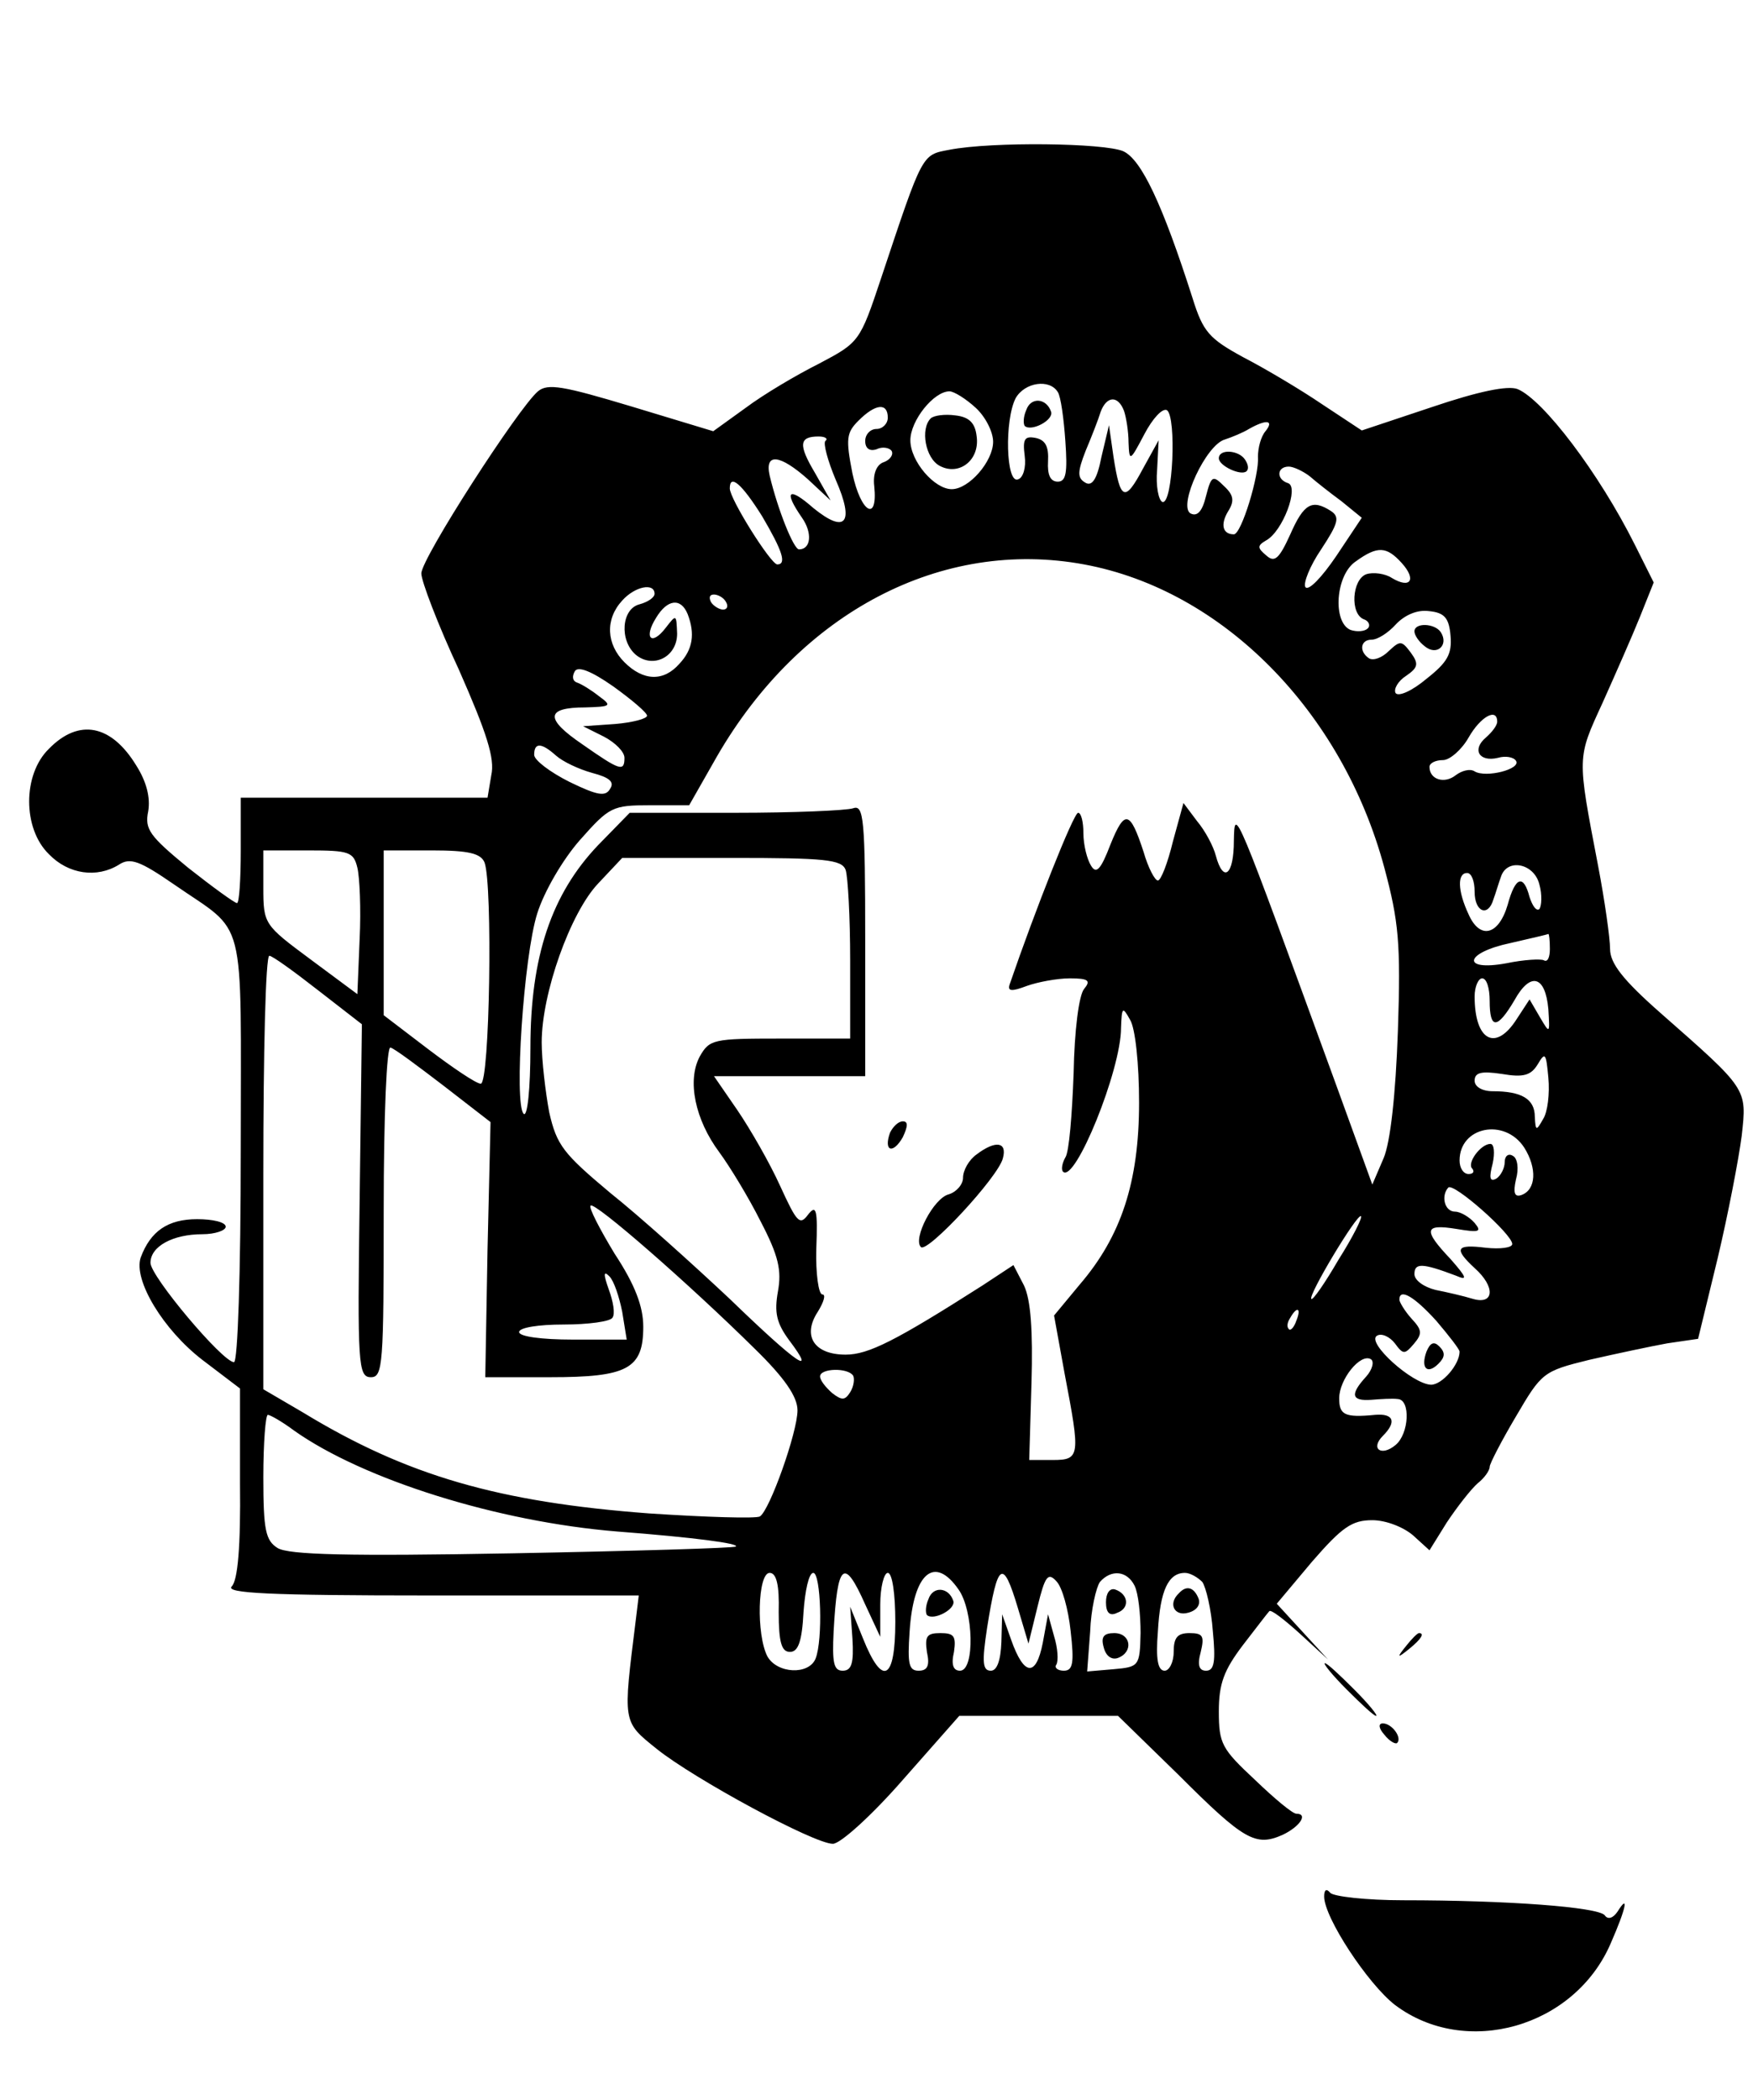 <?xml version="1.0" standalone="no"?>
<!DOCTYPE svg PUBLIC "-//W3C//DTD SVG 20010904//EN"
 "http://www.w3.org/TR/2001/REC-SVG-20010904/DTD/svg10.dtd">
<svg version="1.0" xmlns="http://www.w3.org/2000/svg"
 width="233pt" height="279pt" viewBox="0 0 233 279"
 preserveAspectRatio="xMidYMid meet">

<g transform="translate(0,279) scale(0.1,-0.1)"
fill="#000000" stroke="none">
<path d="M1262 2591 c-37 -7 -35 -3 -91 -171 -28 -84 -29 -85 -82 -113 -30
-15 -74 -41 -98 -59 l-43 -31 -109 33 c-90 27 -111 31 -124 20 -26 -22 -155
-222 -155 -242 0 -10 22 -68 50 -128 37 -84 48 -118 43 -140 l-5 -30 -164 0
-164 0 0 -70 c0 -38 -2 -70 -5 -70 -3 0 -32 21 -65 47 -51 42 -58 51 -53 75 3
18 -2 39 -16 61 -33 54 -76 63 -116 22 -35 -34 -35 -106 0 -140 26 -27 64 -32
93 -14 15 10 28 5 73 -26 98 -68 89 -32 89 -352 0 -165 -4 -283 -9 -283 -15 0
-111 114 -111 132 0 22 30 38 69 38 17 0 31 5 31 10 0 6 -17 10 -38 10 -39 0
-62 -16 -75 -51 -10 -30 30 -96 82 -136 l50 -38 0 -126 c1 -84 -3 -129 -11
-137 -9 -9 49 -12 264 -12 l277 0 -4 -33 c-17 -137 -18 -134 28 -171 50 -40
209 -126 234 -126 10 0 52 38 93 85 l75 85 106 0 105 0 80 -78 c88 -88 103
-96 139 -80 23 11 34 28 18 28 -5 0 -29 20 -55 45 -44 41 -48 48 -48 91 0 37
7 55 32 88 17 22 33 43 35 45 2 3 20 -11 41 -30 l37 -34 -34 37 -34 37 47 56
c40 46 53 55 80 55 18 0 41 -9 54 -20 l22 -20 23 37 c14 21 32 44 41 52 9 7
16 17 16 22 0 4 16 35 35 67 34 58 36 60 97 75 35 8 82 18 104 22 l41 6 26
107 c14 59 28 132 32 163 7 63 8 61 -108 163 -50 44 -67 66 -67 85 0 14 -7 64
-16 111 -28 146 -28 142 6 216 17 38 40 90 50 115 l18 45 -25 50 c-48 96 -122
193 -156 207 -13 5 -52 -3 -114 -24 l-93 -31 -53 35 c-28 19 -75 47 -104 62
-46 25 -54 34 -68 79 -40 125 -68 184 -92 195 -25 11 -174 13 -231 2z m144
-322 c4 -6 8 -36 10 -65 3 -42 1 -54 -10 -54 -10 0 -14 9 -13 27 1 19 -3 28
-16 31 -15 3 -18 -1 -15 -24 2 -15 -2 -29 -9 -31 -16 -6 -18 79 -3 108 12 21
45 26 56 8z m-109 -21 c13 -12 23 -32 23 -45 0 -26 -32 -63 -55 -63 -23 0 -55
37 -55 65 0 26 31 65 52 65 6 0 22 -10 35 -22z m197 -4 c3 -9 6 -28 6 -42 1
-26 2 -25 21 11 11 21 24 35 30 32 13 -9 8 -126 -6 -122 -5 2 -9 21 -7 43 l2
39 -21 -38 c-24 -45 -30 -42 -39 16 l-6 42 -10 -42 c-6 -31 -13 -40 -22 -34
-10 6 -10 14 1 42 8 19 17 42 20 52 8 21 23 22 31 1z m-314 -9 c0 -8 -7 -15
-15 -15 -8 0 -15 -7 -15 -16 0 -10 6 -14 15 -11 8 4 17 2 20 -2 3 -5 -2 -12
-10 -15 -10 -3 -15 -16 -13 -32 5 -49 -18 -35 -29 17 -9 46 -8 54 8 70 23 23
39 24 39 4z m502 -18 c-6 -7 -10 -22 -10 -34 2 -24 -22 -103 -32 -103 -15 0
-18 13 -8 30 9 14 8 22 -5 34 -15 15 -17 14 -24 -13 -5 -21 -12 -28 -21 -23
-16 11 21 91 46 98 9 3 24 9 32 14 23 13 34 12 22 -3z m-585 -13 c-3 -3 3 -26
14 -52 25 -57 13 -72 -30 -37 -33 29 -40 23 -15 -13 14 -20 12 -42 -4 -42 -7
0 -28 52 -39 98 -7 31 14 28 51 -5 l30 -28 -21 37 c-22 37 -21 48 5 48 9 0 13
-3 9 -6z m644 -47 c8 -7 27 -22 42 -33 l27 -22 -34 -51 c-19 -28 -37 -47 -41
-41 -3 5 6 28 21 50 23 35 25 43 13 51 -25 16 -36 10 -54 -31 -15 -33 -21 -38
-32 -28 -12 10 -12 13 0 20 22 12 44 71 29 76 -16 5 -15 22 1 22 6 0 19 -6 28
-13z m-728 -53 c27 -46 33 -64 20 -64 -9 1 -63 87 -63 101 0 20 16 6 43 -37z
m850 -62 c20 -22 12 -35 -13 -20 -9 6 -25 8 -34 5 -19 -7 -22 -53 -3 -60 6 -2
9 -8 5 -12 -4 -4 -14 -5 -23 -2 -24 10 -20 73 7 91 29 21 41 20 61 -2z m-422
-2 c184 -34 343 -195 399 -403 19 -71 22 -100 18 -217 -3 -85 -10 -148 -19
-169 l-15 -35 -49 135 c-135 370 -134 368 -135 322 0 -46 -14 -57 -24 -20 -3
12 -14 33 -25 46 l-18 24 -14 -51 c-7 -29 -16 -52 -20 -52 -4 0 -13 17 -19 38
-18 55 -25 57 -44 10 -13 -34 -19 -40 -26 -28 -5 8 -10 27 -10 43 0 15 -3 27
-7 27 -6 0 -57 -129 -91 -228 -3 -9 2 -10 23 -2 14 5 40 10 57 10 25 0 28 -3
19 -14 -7 -8 -13 -56 -14 -112 -2 -55 -6 -105 -11 -112 -4 -7 -6 -16 -3 -19
16 -15 77 135 77 191 1 28 2 29 12 11 7 -11 12 -59 12 -110 0 -106 -24 -178
-79 -242 l-34 -41 14 -77 c21 -110 21 -115 -16 -115 l-31 0 3 102 c2 71 -1
111 -10 130 l-14 27 -41 -27 c-116 -74 -152 -92 -182 -92 -42 0 -58 25 -37 57
8 13 11 23 6 23 -5 0 -9 28 -8 61 2 52 0 59 -11 45 -11 -15 -15 -10 -37 38
-14 31 -40 76 -57 101 l-31 45 101 0 100 0 0 181 c0 161 -2 180 -16 175 -9 -3
-79 -6 -157 -6 l-140 0 -42 -43 c-62 -65 -90 -148 -90 -269 0 -55 -4 -93 -9
-88 -13 13 0 209 18 266 9 29 34 72 57 98 39 44 43 46 93 46 l52 0 37 65 c111
192 299 290 488 255z m-571 -39 c0 -5 -9 -11 -20 -14 -24 -6 -27 -48 -5 -67
23 -19 55 -3 55 28 -1 26 -1 26 -15 8 -19 -25 -30 -14 -13 13 15 25 33 27 42
5 10 -26 7 -47 -11 -66 -21 -24 -48 -23 -73 2 -24 24 -26 57 -3 82 17 19 43
24 43 9z m95 -11 c3 -5 2 -10 -4 -10 -5 0 -13 5 -16 10 -3 6 -2 10 4 10 5 0
13 -4 16 -10z m963 -45 c2 -24 -4 -35 -32 -57 -19 -16 -37 -24 -41 -19 -3 5 3
16 14 23 16 11 17 16 6 31 -12 16 -14 16 -29 2 -9 -9 -20 -13 -26 -10 -14 9
-12 25 3 25 8 0 22 9 32 20 12 13 29 20 44 18 21 -2 27 -9 29 -33z m-1068
-106 c0 -4 -19 -9 -42 -11 l-43 -3 28 -14 c15 -8 27 -20 27 -28 0 -19 -6 -17
-56 18 -50 34 -49 49 4 49 34 1 36 2 18 15 -10 8 -23 16 -29 18 -6 2 -7 8 -3
15 4 7 21 1 51 -20 25 -18 45 -35 45 -39z m1130 -8 c0 -5 -7 -14 -15 -21 -19
-16 -9 -33 16 -27 10 3 21 1 24 -4 7 -11 -40 -23 -55 -14 -6 4 -17 1 -25 -5
-15 -12 -35 -6 -35 11 0 5 8 9 18 9 9 0 25 14 34 30 16 28 38 40 38 21z
m-1251 -45 c9 -8 30 -18 48 -23 23 -6 30 -12 24 -21 -6 -11 -17 -9 -54 9 -26
13 -47 29 -47 36 0 17 10 16 29 -1z m-264 -149 c3 -12 5 -55 3 -95 l-3 -73
-62 46 c-62 46 -63 47 -63 96 l0 49 60 0 c54 0 60 -2 65 -23z m169 7 c11 -29
7 -294 -5 -294 -6 0 -37 21 -70 46 l-59 45 0 110 0 109 64 0 c49 0 65 -4 70
-16z m480 -10 c3 -9 6 -63 6 -120 l0 -104 -93 0 c-89 0 -94 -1 -107 -24 -17
-32 -6 -84 26 -127 14 -19 39 -60 55 -92 24 -46 28 -65 23 -93 -5 -28 -2 -42
15 -65 37 -49 12 -33 -79 55 -49 46 -120 110 -159 141 -62 52 -71 63 -81 107
-5 27 -10 69 -10 93 0 65 38 172 75 211 l32 34 146 0 c123 0 146 -2 151 -16z
m922 -19 c4 -14 3 -29 0 -33 -4 -3 -9 4 -13 16 -8 31 -19 27 -29 -10 -12 -41
-37 -47 -52 -13 -15 32 -15 55 -2 55 6 0 10 -11 10 -25 0 -27 18 -34 25 -10 3
8 7 22 10 30 8 25 44 18 51 -10z m14 -86 c0 -11 -3 -18 -8 -15 -4 2 -26 1 -50
-4 -60 -11 -56 14 6 27 26 6 48 11 50 12 1 0 2 -8 2 -20z m-1637 -55 l58 -45
-3 -235 c-3 -217 -2 -234 15 -234 16 0 17 17 17 221 0 128 4 219 9 217 5 -1
37 -25 71 -51 l62 -48 -4 -170 -3 -169 86 0 c103 0 124 11 124 67 0 27 -11 56
-38 97 -20 33 -35 62 -32 64 5 6 132 -105 218 -190 40 -39 57 -64 57 -82 0
-29 -37 -133 -50 -141 -5 -3 -71 -1 -147 4 -200 15 -322 50 -460 134 l-53 31
0 288 c0 158 3 288 8 288 4 0 33 -21 65 -46z m1557 -14 c0 -38 10 -38 33 1 21
38 41 33 45 -12 2 -33 2 -33 -11 -11 l-14 24 -17 -26 c-28 -44 -56 -29 -56 30
0 13 5 24 10 24 6 0 10 -13 10 -30z m71 -157 c-9 -16 -10 -16 -11 3 0 24 -18
34 -56 34 -14 0 -24 6 -24 14 0 11 9 13 36 9 29 -5 39 -2 48 13 10 17 11 14
14 -18 2 -21 -1 -46 -7 -55z m-25 -38 c17 -27 16 -56 -4 -63 -9 -3 -11 3 -7
21 4 14 2 28 -4 31 -6 4 -11 0 -11 -8 0 -8 -5 -18 -11 -22 -9 -5 -10 1 -5 20
3 14 2 26 -3 26 -13 0 -32 -26 -24 -33 3 -4 1 -7 -5 -7 -7 0 -12 8 -12 18 0
45 60 57 86 17z m-16 -128 c0 -5 -16 -7 -35 -5 -40 5 -43 -1 -15 -27 28 -25
26 -49 -2 -41 -13 4 -35 9 -50 12 -16 4 -28 13 -28 21 0 15 10 15 55 -2 16 -7
15 -3 -7 22 -37 39 -35 47 8 40 30 -5 34 -4 24 8 -7 8 -19 15 -26 15 -14 0
-19 21 -9 32 7 7 85 -62 85 -75z m-231 -21 c-18 -31 -34 -54 -36 -52 -5 4 61
114 66 110 2 -2 -11 -28 -30 -58z m-952 -69 l6 -37 -72 0 c-41 0 -71 4 -71 10
0 6 26 10 59 10 33 0 62 4 65 9 4 5 1 22 -5 38 -7 20 -7 25 1 17 6 -6 13 -27
17 -47z m1082 -12 c17 -20 31 -38 31 -41 0 -17 -23 -44 -38 -44 -25 1 -86 56
-72 65 6 4 17 -1 24 -10 11 -15 13 -15 25 -1 12 14 11 19 -3 34 -9 10 -16 22
-16 25 0 16 20 4 49 -28z m-186 0 c-3 -9 -8 -14 -10 -11 -3 3 -2 9 2 15 9 16
15 13 8 -4z m93 -74 c-22 -24 -20 -33 7 -31 12 1 28 2 35 1 17 -1 15 -46 -3
-61 -19 -16 -34 -5 -17 12 19 19 14 30 -10 28 -41 -4 -48 0 -48 22 0 25 28 60
42 52 5 -3 2 -14 -6 -23z m-682 1 c2 -4 1 -14 -4 -22 -7 -11 -11 -11 -24 -1
-9 8 -16 17 -16 22 0 11 37 12 44 1z m-743 -73 c92 -65 270 -121 429 -134 104
-8 163 -16 158 -20 -2 -2 -136 -6 -297 -9 -218 -4 -297 -2 -312 7 -16 10 -19
24 -19 94 0 46 3 83 6 83 3 0 19 -9 35 -21z m644 -241 c0 -41 4 -53 15 -53 11
0 16 14 18 53 2 28 7 52 13 52 10 0 13 -89 3 -114 -9 -22 -51 -20 -64 3 -15
29 -13 111 3 111 9 0 13 -16 12 -52z m115 10 l20 -43 0 43 c0 23 5 42 10 42 6
0 10 -28 10 -65 0 -78 -17 -87 -43 -22 l-17 42 3 -42 c2 -33 -1 -43 -13 -43
-12 0 -14 11 -12 52 5 92 14 99 42 36z m124 20 c20 -28 22 -108 2 -108 -9 0
-12 8 -8 25 3 21 0 25 -18 25 -18 0 -21 -4 -18 -25 4 -18 1 -25 -11 -25 -13 0
-15 9 -12 52 5 78 33 102 65 56z m79 -25 l14 -47 12 49 c10 41 14 46 25 34 8
-8 16 -38 19 -66 5 -43 3 -53 -9 -53 -8 0 -13 4 -10 8 3 5 2 22 -3 38 l-8 29
-7 -38 c-9 -46 -25 -44 -42 4 l-12 34 -1 -37 c-1 -25 -6 -38 -14 -38 -11 0
-12 11 -5 57 14 88 21 93 41 26z m155 30 c5 -10 8 -38 8 -63 -1 -44 -2 -45
-36 -48 l-35 -3 4 53 c1 29 8 59 13 66 15 17 36 15 46 -5z m90 5 c5 -7 12 -37
14 -65 4 -41 2 -53 -9 -53 -9 0 -12 7 -7 25 5 21 3 25 -15 25 -16 0 -21 -6
-21 -25 0 -14 -6 -25 -12 -25 -9 0 -12 15 -9 52 3 55 14 78 36 78 7 0 17 -6
23 -12z"/>
<path d="M1364 2245 c-4 -9 -4 -18 -2 -21 9 -8 39 8 35 19 -6 18 -27 20 -33 2z"/>
<path d="M1237 2234 c-14 -14 -7 -53 12 -63 26 -14 54 8 49 40 -2 17 -10 25
-28 27 -14 2 -29 0 -33 -4z"/>
<path d="M1620 2181 c0 -10 30 -24 37 -17 3 3 2 9 -2 15 -8 13 -35 15 -35 2z"/>
<path d="M1183 1285 c-9 -25 4 -29 17 -6 7 15 7 21 0 21 -6 0 -13 -7 -17 -15z"/>
<path d="M1298 1256 c-10 -7 -18 -21 -18 -31 0 -9 -9 -19 -19 -22 -20 -5 -48
-59 -37 -70 8 -9 103 93 109 118 6 22 -10 24 -35 5z"/>
<path d="M1880 1951 c0 -5 6 -14 14 -20 16 -13 32 2 21 19 -8 12 -35 13 -35 1z"/>
<path d="M1896 994 c-8 -22 1 -31 16 -16 9 9 9 15 1 23 -7 7 -12 5 -17 -7z"/>
<path d="M1234 665 c-4 -9 -4 -18 -2 -21 9 -8 39 8 35 19 -6 18 -27 20 -33 2z"/>
<path d="M1470 661 c0 -14 5 -19 15 -14 17 6 15 25 -3 31 -7 2 -12 -5 -12 -17z"/>
<path d="M1467 601 c3 -12 11 -17 19 -14 21 8 17 33 -5 33 -14 0 -18 -5 -14
-19z"/>
<path d="M1567 673 c-15 -14 -6 -31 12 -26 12 3 17 11 14 19 -6 15 -16 18 -26
7z"/>
<path d="M1869 603 c-13 -16 -12 -17 4 -4 16 13 21 21 13 21 -2 0 -10 -8 -17
-17z"/>
<path d="M1790 545 c19 -19 36 -35 39 -35 3 0 -10 16 -29 35 -19 19 -36 35
-39 35 -3 0 10 -16 29 -35z"/>
<path d="M1840 485 c7 -9 15 -13 17 -11 7 7 -7 26 -19 26 -6 0 -6 -6 2 -15z"/>
<path d="M1760 270 c0 -28 58 -116 94 -144 94 -71 239 -30 287 82 21 48 24 66
9 42 -6 -9 -13 -11 -17 -5 -9 11 -129 20 -268 20 -49 0 -93 5 -97 10 -5 6 -8
4 -8 -5z"/>
</g>
</svg>
